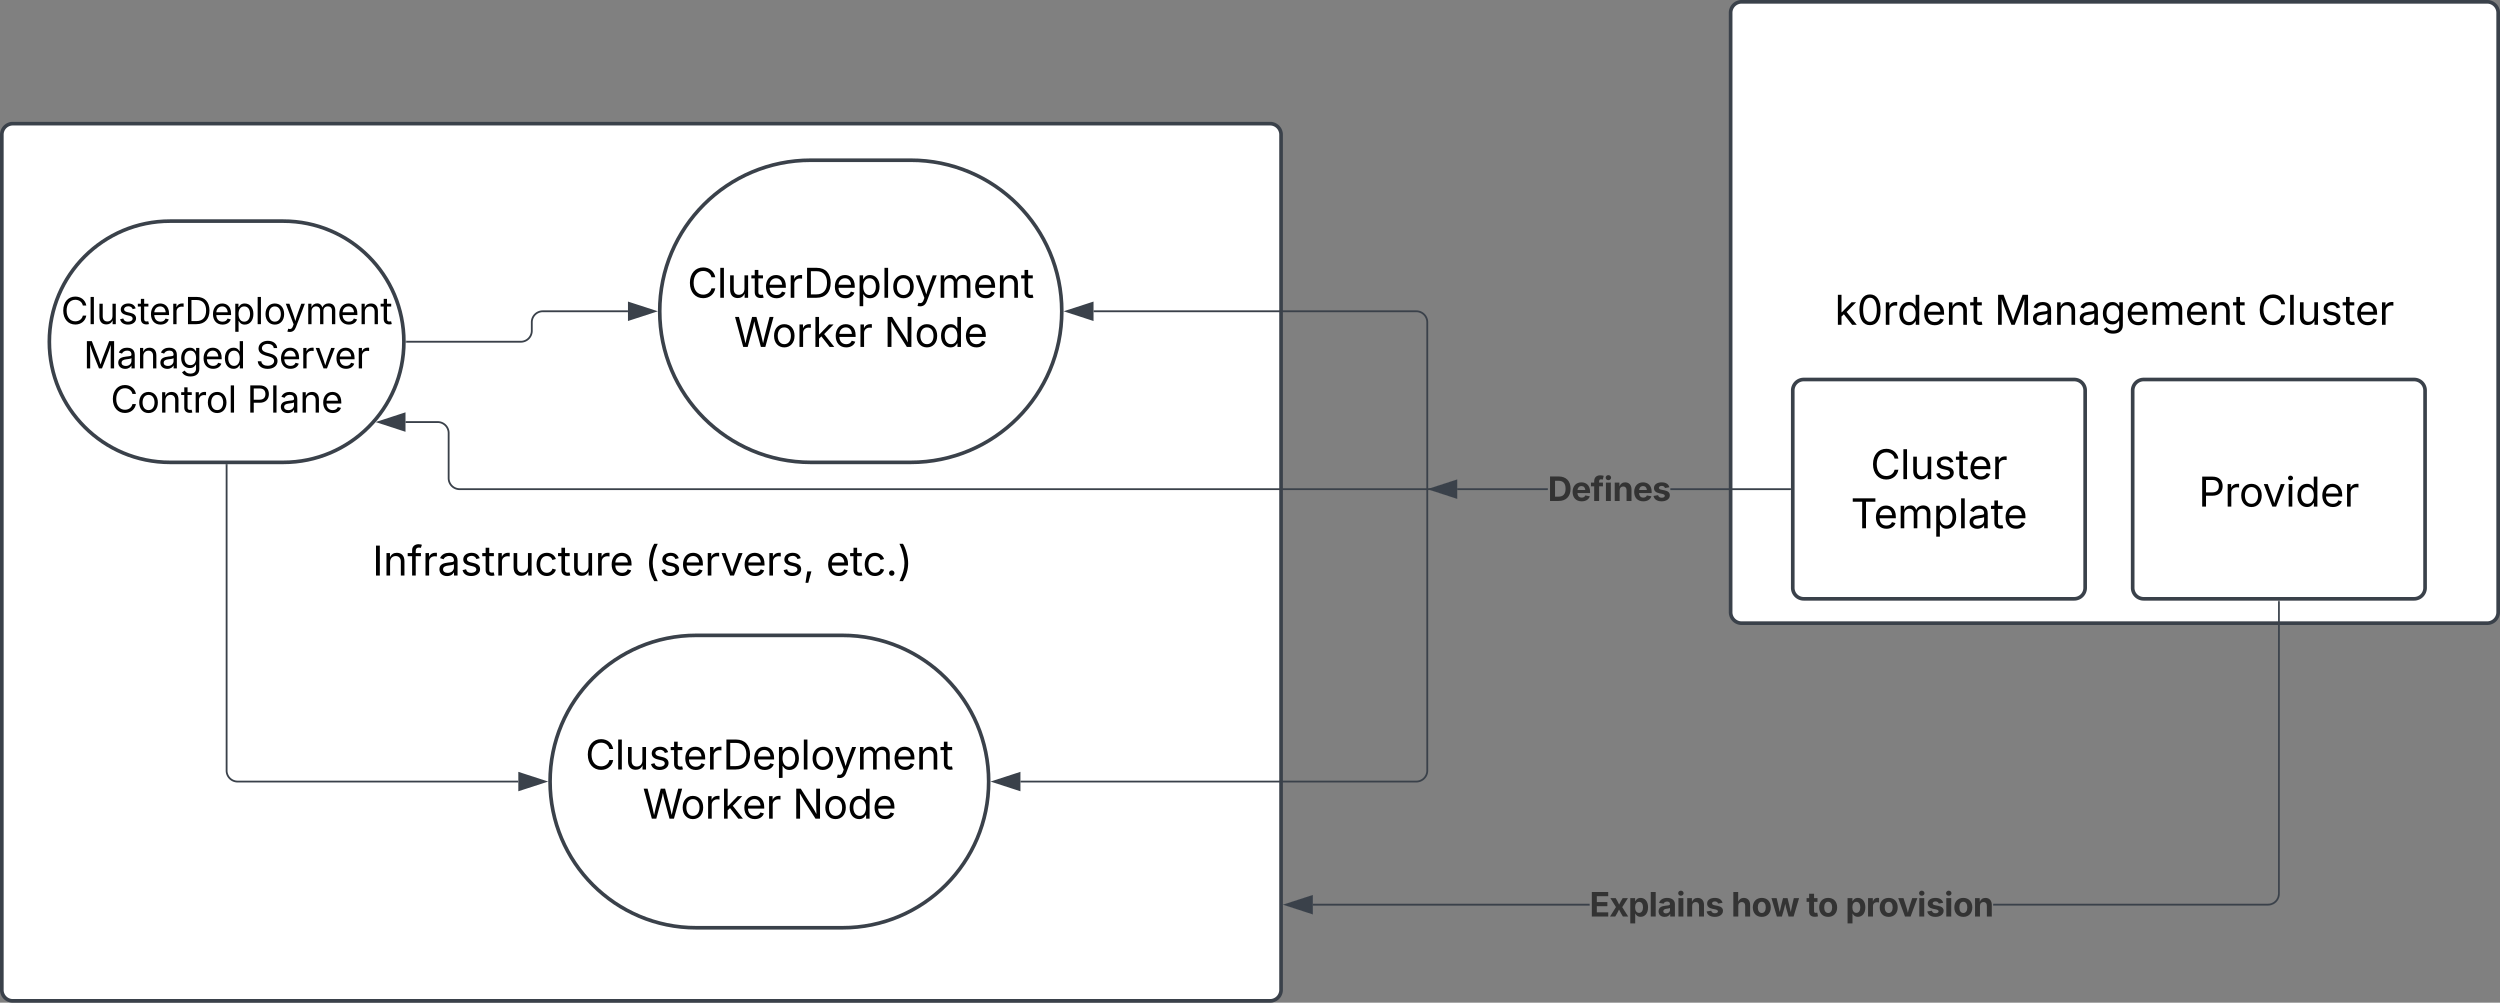 <svg xmlns="http://www.w3.org/2000/svg" xmlns:xlink="http://www.w3.org/1999/xlink" xmlns:lucid="lucid" width="1368" height="548.67"><rect width="100%" height="100%" fill="#808080" stroke="none"/><g transform="translate(-453 341)" lucid:page-tab-id="0_0"><path d="M1400-334a6 6 0 0 1 6-6h408a6 6 0 0 1 6 6V-6a6 6 0 0 1-6 6h-408a6 6 0 0 1-6-6z" stroke="#3a414a" stroke-width="2" fill="#fff"/><use xlink:href="#a" transform="matrix(1,0,0,1,1412,-328) translate(44.951 164.715)"/><use xlink:href="#b" transform="matrix(1,0,0,1,1412,-328) translate(132.375 164.715)"/><use xlink:href="#c" transform="matrix(1,0,0,1,1412,-328) translate(276.19 164.715)"/><path d="M454-267.33a6 6 0 0 1 6-6h688a6 6 0 0 1 6 6v468a6 6 0 0 1-6 6H460a6 6 0 0 1-6-6z" stroke="#3a414a" stroke-width="2" fill="#fff"/><use xlink:href="#d" transform="matrix(1,0,0,1,466,-261.333) translate(190.773 235.278)"/><use xlink:href="#e" transform="matrix(1,0,0,1,466,-261.333) translate(339.753 235.278)"/><use xlink:href="#f" transform="matrix(1,0,0,1,466,-261.333) translate(439.015 235.278)"/><path d="M608-220c36.45 0 66 29.55 66 66s-29.55 66-66 66h-62c-36.45 0-66-29.55-66-66s29.55-66 66-66z" stroke="#3a414a" stroke-width="2" fill="#fff"/><use xlink:href="#g" transform="matrix(1,0,0,1,485,-215) translate(1.38 51.385)"/><use xlink:href="#h" transform="matrix(1,0,0,1,485,-215) translate(13.743 75.584)"/><use xlink:href="#i" transform="matrix(1,0,0,1,485,-215) translate(107.884 75.584)"/><use xlink:href="#j" transform="matrix(1,0,0,1,485,-215) translate(28.533 99.783)"/><use xlink:href="#k" transform="matrix(1,0,0,1,485,-215) translate(103.152 99.783)"/><path d="M951.33-253.33c45.66 0 82.67 37 82.67 82.66S997-88 951.33-88h-54.66C851-88 814-125 814-170.67c0-45.65 37-82.66 82.67-82.66z" stroke="#3a414a" stroke-width="2" fill="#fff"/><use xlink:href="#l" transform="matrix(1,0,0,1,819,-248.333) translate(10.17 70.278)"/><use xlink:href="#m" transform="matrix(1,0,0,1,819,-248.333) translate(35.648 97.166)"/><use xlink:href="#n" transform="matrix(1,0,0,1,819,-248.333) translate(117.722 97.166)"/><path d="M914 6.67c44.18 0 80 35.8 80 80 0 44.18-35.82 80-80 80h-80c-44.18 0-80-35.82-80-80 0-44.2 35.82-80 80-80z" stroke="#3a414a" stroke-width="2" fill="#fff"/><use xlink:href="#o" transform="matrix(1,0,0,1,759,11.667) translate(14.306 68.403)"/><use xlink:href="#m" transform="matrix(1,0,0,1,759,11.667) translate(45.648 95.291)"/><use xlink:href="#n" transform="matrix(1,0,0,1,759,11.667) translate(127.722 95.291)"/><path d="M577-86.5V80.67a6 6 0 0 0 6 6h153.62" stroke="#3a414a" fill="none"/><path d="M577.48-86.5h-.96v-.5h.96z" stroke="#3a414a" stroke-width=".05" fill="#3a414a"/><path d="M751.38 86.67l-14.26 4.63v-9.27z" stroke="#3a414a" fill="#3a414a"/><path d="M675.5-154H738a6 6 0 0 0 6-6v-4.67a6 6 0 0 1 6-6h46.62" stroke="#3a414a" fill="none"/><path d="M675.5-153.53H675l.02-.47v-.48h.5z" stroke="#3a414a" stroke-width=".05" fill="#3a414a"/><path d="M811.38-170.67l-14.26 4.64v-9.27z" stroke="#3a414a" fill="#3a414a"/><path d="M1434-127.33a6 6 0 0 1 6-6h148a6 6 0 0 1 6 6v108a6 6 0 0 1-6 6h-148a6 6 0 0 1-6-6z" stroke="#3a414a" stroke-width="2" fill="#fff"/><use xlink:href="#p" transform="matrix(1,0,0,1,1446,-121.333) translate(30.571 42.528)"/><use xlink:href="#q" transform="matrix(1,0,0,1,1446,-121.333) translate(19.747 69.416)"/><path d="M1299.96-72.86h-49.58v-.95h49.58zm132.54 0h-65.46v-.95h65.46z" stroke="#3a414a" stroke-width=".05" fill="#3a414a"/><path d="M1433-72.86h-.5v-.95h.5z" fill="#3a414a"/><path stroke="#3a414a" stroke-width=".05" fill="#3a414a"/><path d="M1249.88-68.7l-14.26-4.63 14.26-4.64z" fill="#3a414a"/><path d="M1250.36-68.04l-16.28-5.3 16.28-5.28zm-13.2-5.3l12.25 4v-7.97z" stroke="#3a414a" stroke-width=".05" fill="#3a414a"/><use xlink:href="#r" transform="matrix(1,0,0,1,1299.958,-84.089) translate(0 17.222)"/><path d="M1234-73.83v-90.84a6 6 0 0 0-6-6h-176.62M1234-73.85v.52" stroke="#3a414a" fill="none"/><path d="M1036.62-170.67l14.26-4.63v9.27z" stroke="#3a414a" fill="#3a414a"/><path d="M1234-72.83v153.5a6 6 0 0 1-6 6h-216.62M1234-72.82v-.5" stroke="#3a414a" fill="none"/><path d="M996.62 86.67l14.26-4.64v9.27z" stroke="#3a414a" fill="#3a414a"/><path d="M1239.84-73.33H704.5a6 6 0 0 1-6-6v-24.72a6 6 0 0 0-6-6h-17.6M1240-73.5v.5" stroke="#3a414a" fill="none"/><path d="M660.13-110.05l14.26-4.64v9.28z" stroke="#3a414a" fill="#3a414a"/><path d="M1620-127.33a6 6 0 0 1 6-6h148a6 6 0 0 1 6 6v108a6 6 0 0 1-6 6h-148a6 6 0 0 1-6-6z" stroke="#3a414a" stroke-width="2" fill="#fff"/><g><use xlink:href="#s" transform="matrix(1,0,0,1,1632,-121.333) translate(24.06 57.528)"/></g><path d="M1322.83 154.53h-151.45v-.96h151.44zm377.64-6.46l-.07 1-.24.98-.4.94-.52.86-.66.77-.77.66-.86.52-.94.4-1 .23-.98.08h-150.37v-.96h150.33l.88-.06.85-.2.8-.33.75-.45.66-.56.57-.66.45-.74.33-.8.2-.85.08-.87V-11.83h.94z" stroke="#3a414a" stroke-width=".05" fill="#3a414a"/><path d="M1700.47-11.82h-.94v-.5h.94z" fill="#3a414a"/><path stroke="#3a414a" stroke-width=".05" fill="#3a414a"/><path d="M1170.88 158.7l-14.26-4.65 14.26-4.64z" fill="#3a414a"/><path d="M1171.36 159.34l-16.28-5.3 16.28-5.28zm-13.2-5.3l12.25 4v-7.97z" stroke="#3a414a" stroke-width=".05" fill="#3a414a"/><g><use xlink:href="#t" transform="matrix(1,0,0,1,1322.825,143.295) translate(0 17.222)"/><use xlink:href="#u" transform="matrix(1,0,0,1,1322.825,143.295) translate(77.509 17.222)"/><use xlink:href="#v" transform="matrix(1,0,0,1,1322.825,143.295) translate(118.559 17.222)"/><use xlink:href="#w" transform="matrix(1,0,0,1,1322.825,143.295) translate(140.009 17.222)"/></g><defs><path d="M158 0v-1490h180v865h22l478-493h223L593-638 1096 0H865L456-523 338-412V0H158" id="x"/><path d="M646 20c-332 0-524-278-524-764 0-483 194-766 524-766s524 283 524 766c0 485-191 764-524 764zm0-166c218 0 341-220 341-598 0-380-123-601-341-601s-341 222-341 601c0 378 123 598 341 598" id="y"/><path d="M158 0v-1118h174v172h12c41-113 157-188 290-188 26 0 70 2 91 3v181c-11-2-60-10-108-10-161 0-279 109-279 260V0H158" id="z"/><path d="M577 24c-279 0-473-224-473-580 0-354 195-576 474-576 218 0 287 134 324 193h14v-551h180V0H922v-173h-20C865-111 790 24 577 24zm27-161c203 0 314-172 314-421 0-247-108-413-314-413-212 0-317 181-317 413 0 235 108 421 317 421" id="A"/><path d="M628 24c-324 0-524-230-524-574 0-343 198-582 503-582 237 0 487 146 487 559v75H286c9 234 145 362 343 362 132 0 231-58 273-172l174 48C1024-91 857 24 628 24zM287-650h624c-17-190-120-322-304-322-192 0-309 151-320 322" id="B"/><path d="M338-670V0H158v-1118h173l1 207c72-158 192-221 342-221 226 0 378 139 378 422V0H872v-695c0-172-96-275-252-275-161 0-282 109-282 300" id="C"/><path d="M598-1118v154H368v674c0 100 37 144 132 144 23 0 62-6 92-12L629-6c-37 13-88 20-134 20-193 0-307-107-307-290v-688H20v-154h168v-266h180v266h230" id="D"/><g id="a"><use transform="matrix(0.011,0,0,0.011,0,0)" xlink:href="#x"/><use transform="matrix(0.011,0,0,0.011,12.196,0)" xlink:href="#y"/><use transform="matrix(0.011,0,0,0.011,26.215,0)" xlink:href="#z"/><use transform="matrix(0.011,0,0,0.011,34.212,0)" xlink:href="#A"/><use transform="matrix(0.011,0,0,0.011,47.819,0)" xlink:href="#B"/><use transform="matrix(0.011,0,0,0.011,60.775,0)" xlink:href="#C"/><use transform="matrix(0.011,0,0,0.011,73.904,0)" xlink:href="#D"/></g><path d="M180 0v-1490h270l367 940c28 72 75 218 110 339 35-117 81-264 110-339l362-940h271V0h-187c2-448-5-837 7-1287-157 497-311 829-483 1287H842C666-458 514-784 354-1284c12 438 5 843 7 1284H180" id="E"/><path d="M471 26C259 26 90-98 90-318c0-256 228-303 435-329 202-27 287-16 287-108 0-139-79-219-234-219-161 0-248 86-283 164l-173-57c86-203 278-265 451-265 150 0 419 46 419 395V0H815v-152h-12C765-73 660 26 471 26zm31-159c199 0 310-134 310-271v-155c-30 35-226 55-295 64-131 17-246 59-246 186 0 116 97 176 231 176" id="F"/><path d="M611 442c-248 0-391-105-460-228l146-94c47 65 117 165 314 165 178 0 307-82 307-266v-224h-17C863-141 792-18 576-18c-268 0-472-195-472-546 0-346 197-568 476-568 216 0 288 133 326 193h17v-179h175V29c0 289-215 413-487 413zm-5-620c203 0 314-146 314-390 0-237-108-403-314-403-213 0-319 180-319 403 0 230 109 390 319 390" id="G"/><path d="M158 0v-1118h175l1 205c55-151 181-225 313-225 147 0 245 90 285 228 53-141 190-228 352-228 194 0 352 125 352 384V0h-181v-749c0-161-105-225-225-225-151 0-243 103-243 244V0H807v-767c0-124-93-207-219-207-131 0-250 92-250 270V0H158" id="H"/><g id="b"><use transform="matrix(0.011,0,0,0.011,0,0)" xlink:href="#E"/><use transform="matrix(0.011,0,0,0.011,20.074,0)" xlink:href="#F"/><use transform="matrix(0.011,0,0,0.011,32.552,0)" xlink:href="#C"/><use transform="matrix(0.011,0,0,0.011,45.681,0)" xlink:href="#F"/><use transform="matrix(0.011,0,0,0.011,58.16,0)" xlink:href="#G"/><use transform="matrix(0.011,0,0,0.011,71.788,0)" xlink:href="#B"/><use transform="matrix(0.011,0,0,0.011,84.744,0)" xlink:href="#H"/><use transform="matrix(0.011,0,0,0.011,104.21,0)" xlink:href="#B"/><use transform="matrix(0.011,0,0,0.011,117.166,0)" xlink:href="#C"/><use transform="matrix(0.011,0,0,0.011,130.295,0)" xlink:href="#D"/></g><path d="M783 20c-382 0-661-292-661-764 0-473 279-766 661-766 302 0 548 182 601 489h-190c-42-204-217-313-411-313-268 0-476 208-476 590 0 381 209 588 476 588 195 0 369-110 411-313h190c-52 303-296 489-601 489" id="I"/><path d="M338-1490V0H158v-1490h180" id="J"/><path d="M537 14c-226 0-379-139-379-422v-710h180v695c0 172 97 275 253 275 160 0 281-109 281-300v-670h181V0H879v-209C806-46 684 14 537 14" id="K"/><path d="M538 24C308 24 148-78 108-271l171-41c32 123 123 178 257 178 156 0 256-77 256-169 0-77-54-128-164-154l-186-44c-203-48-300-148-300-305 0-192 176-326 414-326 230 0 351 112 402 269l-163 42c-31-80-94-158-238-158-133 0-233 69-233 162 0 83 57 129 188 160l169 40c203 48 298 149 298 302 0 196-179 339-441 339" id="L"/><g id="c"><use transform="matrix(0.011,0,0,0.011,0,0)" xlink:href="#I"/><use transform="matrix(0.011,0,0,0.011,16.233,0)" xlink:href="#J"/><use transform="matrix(0.011,0,0,0.011,21.615,0)" xlink:href="#K"/><use transform="matrix(0.011,0,0,0.011,34.755,0)" xlink:href="#L"/><use transform="matrix(0.011,0,0,0.011,46.484,0)" xlink:href="#D"/><use transform="matrix(0.011,0,0,0.011,53.537,0)" xlink:href="#B"/><use transform="matrix(0.011,0,0,0.011,66.493,0)" xlink:href="#z"/></g><path d="M370-1490V0H180v-1490h190" id="M"/><path d="M678-1118v154H420V0H240v-964H20v-154h220v-149c0-194 155-293 318-293 85 0 141 18 168 30l-50 154c-19-6-47-17-97-17-111 0-159 58-159 166v109h258" id="N"/><path d="M613 24c-304 0-509-231-509-576 0-350 205-580 509-580 216 0 392 114 453 309l-173 49c-33-115-133-197-280-197-223 0-326 196-326 419 0 220 103 415 326 415 150 0 252-85 285-206l172 49C1010-95 832 24 613 24" id="O"/><g id="d"><use transform="matrix(0.011,0,0,0.011,0,0)" xlink:href="#M"/><use transform="matrix(0.011,0,0,0.011,5.968,0)" xlink:href="#C"/><use transform="matrix(0.011,0,0,0.011,19.097,0)" xlink:href="#N"/><use transform="matrix(0.011,0,0,0.011,27.322,0)" xlink:href="#z"/><use transform="matrix(0.011,0,0,0.011,35.688,0)" xlink:href="#F"/><use transform="matrix(0.011,0,0,0.011,48.166,0)" xlink:href="#L"/><use transform="matrix(0.011,0,0,0.011,59.896,0)" xlink:href="#D"/><use transform="matrix(0.011,0,0,0.011,67.166,0)" xlink:href="#z"/><use transform="matrix(0.011,0,0,0.011,75.532,0)" xlink:href="#K"/><use transform="matrix(0.011,0,0,0.011,88.672,0)" xlink:href="#O"/><use transform="matrix(0.011,0,0,0.011,101.367,0)" xlink:href="#D"/><use transform="matrix(0.011,0,0,0.011,108.637,0)" xlink:href="#K"/><use transform="matrix(0.011,0,0,0.011,121.777,0)" xlink:href="#z"/><use transform="matrix(0.011,0,0,0.011,129.774,0)" xlink:href="#B"/></g><path d="M218-607c0-325 108-727 258-974h175c-155 315-250 682-250 974 0 265 78 531 250 886H476C306-10 218-315 218-607" id="P"/><path d="M481 0L54-1118h197c107 314 236 620 325 951 87-331 217-637 324-951h197L670 0H481" id="Q"/><path d="M128 359l88-567h206L266 359H128" id="R"/><g id="e"><use transform="matrix(0.011,0,0,0.011,0,0)" xlink:href="#P"/><use transform="matrix(0.011,0,0,0.011,8.105,0)" xlink:href="#L"/><use transform="matrix(0.011,0,0,0.011,19.835,0)" xlink:href="#B"/><use transform="matrix(0.011,0,0,0.011,32.791,0)" xlink:href="#z"/><use transform="matrix(0.011,0,0,0.011,41.504,0)" xlink:href="#Q"/><use transform="matrix(0.011,0,0,0.011,53.559,0)" xlink:href="#B"/><use transform="matrix(0.011,0,0,0.011,66.515,0)" xlink:href="#z"/><use transform="matrix(0.011,0,0,0.011,74.881,0)" xlink:href="#L"/><use transform="matrix(0.011,0,0,0.011,86.61,0)" xlink:href="#R"/></g><path d="M295 13c-75 0-135-60-135-135s60-135 135-135 135 60 135 135S370 13 295 13" id="S"/><path d="M96 279C273-86 346-350 346-607c0-292-95-659-250-974h175c150 246 258 650 258 974 0 297-91 602-258 886H96" id="T"/><g id="f"><use transform="matrix(0.011,0,0,0.011,0,0)" xlink:href="#B"/><use transform="matrix(0.011,0,0,0.011,12.956,0)" xlink:href="#D"/><use transform="matrix(0.011,0,0,0.011,20.009,0)" xlink:href="#O"/><use transform="matrix(0.011,0,0,0.011,32.704,0)" xlink:href="#S"/><use transform="matrix(0.011,0,0,0.011,39.106,0)" xlink:href="#T"/></g><path d="M645 0H180v-1490h484c435 0 692 280 692 742 0 466-257 748-711 748zM370-168h263c363 0 539-218 539-580 0-358-176-574-521-574H370v1154" id="U"/><path d="M158 418v-1536h174v179h20c37-59 106-193 324-193 279 0 474 222 474 576 0 356-194 580-473 580-213 0-288-135-325-197h-14v591H158zm492-555c209 0 317-186 317-421 0-232-105-413-317-413-206 0-314 166-314 413 0 249 111 421 314 421" id="V"/><path d="M613 24c-304 0-509-231-509-576 0-350 205-580 509-580 305 0 511 230 511 580 0 345-206 576-511 576zm0-161c226 0 329-195 329-415 0-222-103-419-329-419-223 0-326 196-326 419 0 220 103 415 326 415" id="W"/><path d="M140 405l46-156c120 36 205 19 263-150l32-93L54-1118h197c107 313 237 620 324 950 87-331 219-637 326-950h196L606 167c-68 178-176 259-334 259-64 0-113-12-132-21" id="X"/><g id="g"><use transform="matrix(0.01,0,0,0.01,0,0)" xlink:href="#I"/><use transform="matrix(0.01,0,0,0.01,14.609,0)" xlink:href="#J"/><use transform="matrix(0.01,0,0,0.01,19.453,0)" xlink:href="#K"/><use transform="matrix(0.01,0,0,0.01,31.279,0)" xlink:href="#L"/><use transform="matrix(0.01,0,0,0.01,41.836,0)" xlink:href="#D"/><use transform="matrix(0.01,0,0,0.01,48.184,0)" xlink:href="#B"/><use transform="matrix(0.01,0,0,0.01,59.844,0)" xlink:href="#z"/><use transform="matrix(0.01,0,0,0.01,67.686,0)" xlink:href="#U"/><use transform="matrix(0.01,0,0,0.01,82.119,0)" xlink:href="#B"/><use transform="matrix(0.01,0,0,0.01,93.779,0)" xlink:href="#V"/><use transform="matrix(0.01,0,0,0.01,106.025,0)" xlink:href="#J"/><use transform="matrix(0.01,0,0,0.01,110.869,0)" xlink:href="#W"/><use transform="matrix(0.01,0,0,0.01,122.471,0)" xlink:href="#X"/><use transform="matrix(0.01,0,0,0.01,133.711,0)" xlink:href="#H"/><use transform="matrix(0.01,0,0,0.01,151.23,0)" xlink:href="#B"/><use transform="matrix(0.01,0,0,0.01,162.891,0)" xlink:href="#C"/><use transform="matrix(0.01,0,0,0.01,174.707,0)" xlink:href="#D"/></g><g id="h"><use transform="matrix(0.01,0,0,0.01,0,0)" xlink:href="#E"/><use transform="matrix(0.01,0,0,0.01,18.066,0)" xlink:href="#F"/><use transform="matrix(0.01,0,0,0.01,29.297,0)" xlink:href="#C"/><use transform="matrix(0.01,0,0,0.01,41.113,0)" xlink:href="#F"/><use transform="matrix(0.01,0,0,0.01,52.344,0)" xlink:href="#G"/><use transform="matrix(0.01,0,0,0.01,64.609,0)" xlink:href="#B"/><use transform="matrix(0.01,0,0,0.01,76.27,0)" xlink:href="#A"/></g><path d="M657 26c-323 0-524-166-541-416h195c15 169 171 246 346 246 202 0 356-106 356-265 5-203-294-238-475-293-239-73-380-191-380-389 0-252 224-419 512-419 294 0 499 171 508 396H992c-17-145-151-228-328-228-193 0-321 102-321 242 0 156 175 211 284 241l149 41c160 44 422 134 422 412 0 244-197 432-541 432" id="Y"/><g id="i"><use transform="matrix(0.01,0,0,0.01,0,0)" xlink:href="#Y"/><use transform="matrix(0.01,0,0,0.01,12.832,0)" xlink:href="#B"/><use transform="matrix(0.01,0,0,0.01,24.492,0)" xlink:href="#z"/><use transform="matrix(0.01,0,0,0.01,32.334,0)" xlink:href="#Q"/><use transform="matrix(0.01,0,0,0.01,43.184,0)" xlink:href="#B"/><use transform="matrix(0.01,0,0,0.01,54.844,0)" xlink:href="#z"/></g><g id="j"><use transform="matrix(0.01,0,0,0.01,0,0)" xlink:href="#I"/><use transform="matrix(0.01,0,0,0.01,14.609,0)" xlink:href="#W"/><use transform="matrix(0.01,0,0,0.01,26.602,0)" xlink:href="#C"/><use transform="matrix(0.01,0,0,0.01,38.418,0)" xlink:href="#D"/><use transform="matrix(0.01,0,0,0.01,44.961,0)" xlink:href="#z"/><use transform="matrix(0.01,0,0,0.01,52.158,0)" xlink:href="#W"/><use transform="matrix(0.01,0,0,0.01,64.15,0)" xlink:href="#J"/></g><path d="M180 0v-1490h510c348 0 508 209 508 474 0 266-160 477-507 477H370V0H180zm190-706h312c236 0 327-133 327-310 0-176-91-307-329-307H370v617" id="Z"/><g id="k"><use transform="matrix(0.01,0,0,0.01,0,0)" xlink:href="#Z"/><use transform="matrix(0.01,0,0,0.01,12.773,0)" xlink:href="#J"/><use transform="matrix(0.01,0,0,0.01,17.617,0)" xlink:href="#F"/><use transform="matrix(0.01,0,0,0.01,28.848,0)" xlink:href="#C"/><use transform="matrix(0.01,0,0,0.01,40.664,0)" xlink:href="#B"/></g><g id="l"><use transform="matrix(0.011,0,0,0.011,0,0)" xlink:href="#I"/><use transform="matrix(0.011,0,0,0.011,16.233,0)" xlink:href="#J"/><use transform="matrix(0.011,0,0,0.011,21.615,0)" xlink:href="#K"/><use transform="matrix(0.011,0,0,0.011,34.755,0)" xlink:href="#D"/><use transform="matrix(0.011,0,0,0.011,41.808,0)" xlink:href="#B"/><use transform="matrix(0.011,0,0,0.011,54.763,0)" xlink:href="#z"/><use transform="matrix(0.011,0,0,0.011,63.477,0)" xlink:href="#U"/><use transform="matrix(0.011,0,0,0.011,79.514,0)" xlink:href="#B"/><use transform="matrix(0.011,0,0,0.011,92.47,0)" xlink:href="#V"/><use transform="matrix(0.011,0,0,0.011,106.076,0)" xlink:href="#J"/><use transform="matrix(0.011,0,0,0.011,111.458,0)" xlink:href="#W"/><use transform="matrix(0.011,0,0,0.011,124.349,0)" xlink:href="#X"/><use transform="matrix(0.011,0,0,0.011,136.838,0)" xlink:href="#H"/><use transform="matrix(0.011,0,0,0.011,156.304,0)" xlink:href="#B"/><use transform="matrix(0.011,0,0,0.011,169.26,0)" xlink:href="#C"/><use transform="matrix(0.011,0,0,0.011,182.389,0)" xlink:href="#D"/></g><path d="M458 0L52-1490h194c108 439 233 855 324 1313 92-459 221-873 331-1313h216c110 438 234 854 330 1307 92-455 216-869 323-1307h196L1558 0h-221l-256-944c-26-95-50-200-73-331-22 122-44 223-73 331L680 0H458" id="aa"/><g id="m"><use transform="matrix(0.011,0,0,0.011,0,0)" xlink:href="#aa"/><use transform="matrix(0.011,0,0,0.011,20.768,0)" xlink:href="#W"/><use transform="matrix(0.011,0,0,0.011,34.093,0)" xlink:href="#z"/><use transform="matrix(0.011,0,0,0.011,42.806,0)" xlink:href="#x"/><use transform="matrix(0.011,0,0,0.011,54.503,0)" xlink:href="#B"/><use transform="matrix(0.011,0,0,0.011,67.459,0)" xlink:href="#z"/></g><path d="M180 0v-1490h224l606 953c40 63 108 177 176 312-27-437-7-821-13-1265h190V0h-226C860-448 622-778 356-1262c27 476 11 792 15 1262H180" id="ab"/><g id="n"><use transform="matrix(0.011,0,0,0.011,0,0)" xlink:href="#ab"/><use transform="matrix(0.011,0,0,0.011,16.743,0)" xlink:href="#W"/><use transform="matrix(0.011,0,0,0.011,30.067,0)" xlink:href="#A"/><use transform="matrix(0.011,0,0,0.011,43.674,0)" xlink:href="#B"/></g><g id="o"><use transform="matrix(0.011,0,0,0.011,0,0)" xlink:href="#I"/><use transform="matrix(0.011,0,0,0.011,16.233,0)" xlink:href="#J"/><use transform="matrix(0.011,0,0,0.011,21.615,0)" xlink:href="#K"/><use transform="matrix(0.011,0,0,0.011,34.755,0)" xlink:href="#L"/><use transform="matrix(0.011,0,0,0.011,46.484,0)" xlink:href="#D"/><use transform="matrix(0.011,0,0,0.011,53.537,0)" xlink:href="#B"/><use transform="matrix(0.011,0,0,0.011,66.493,0)" xlink:href="#z"/><use transform="matrix(0.011,0,0,0.011,75.206,0)" xlink:href="#U"/><use transform="matrix(0.011,0,0,0.011,91.243,0)" xlink:href="#B"/><use transform="matrix(0.011,0,0,0.011,104.199,0)" xlink:href="#V"/><use transform="matrix(0.011,0,0,0.011,117.806,0)" xlink:href="#J"/><use transform="matrix(0.011,0,0,0.011,123.188,0)" xlink:href="#W"/><use transform="matrix(0.011,0,0,0.011,136.079,0)" xlink:href="#X"/><use transform="matrix(0.011,0,0,0.011,148.568,0)" xlink:href="#H"/><use transform="matrix(0.011,0,0,0.011,168.034,0)" xlink:href="#B"/><use transform="matrix(0.011,0,0,0.011,180.99,0)" xlink:href="#C"/><use transform="matrix(0.011,0,0,0.011,194.119,0)" xlink:href="#D"/></g><g id="p"><use transform="matrix(0.011,0,0,0.011,0,0)" xlink:href="#I"/><use transform="matrix(0.011,0,0,0.011,16.233,0)" xlink:href="#J"/><use transform="matrix(0.011,0,0,0.011,21.615,0)" xlink:href="#K"/><use transform="matrix(0.011,0,0,0.011,34.755,0)" xlink:href="#L"/><use transform="matrix(0.011,0,0,0.011,46.484,0)" xlink:href="#D"/><use transform="matrix(0.011,0,0,0.011,53.537,0)" xlink:href="#B"/><use transform="matrix(0.011,0,0,0.011,66.493,0)" xlink:href="#z"/></g><path d="M98-1322v-168h1126v168H757V0H567v-1322H98" id="ac"/><g id="q"><use transform="matrix(0.011,0,0,0.011,0,0)" xlink:href="#ac"/><use transform="matrix(0.011,0,0,0.011,12.609,0)" xlink:href="#B"/><use transform="matrix(0.011,0,0,0.011,25.564,0)" xlink:href="#H"/><use transform="matrix(0.011,0,0,0.011,45.03,0)" xlink:href="#V"/><use transform="matrix(0.011,0,0,0.011,58.637,0)" xlink:href="#J"/><use transform="matrix(0.011,0,0,0.011,64.019,0)" xlink:href="#F"/><use transform="matrix(0.011,0,0,0.011,76.497,0)" xlink:href="#D"/><use transform="matrix(0.011,0,0,0.011,83.55,0)" xlink:href="#B"/></g><path fill="#333" d="M659 0H135v-1490h529c448 0 721 280 721 744 0 466-273 746-726 746zM440-263h204c287 0 437-148 437-483 0-333-150-481-435-481H440v964" id="ad"/><path fill="#333" d="M633 22C291 22 81-200 81-553c0-345 210-579 537-579 292 0 525 185 525 567v84H378c7 183 109 277 260 277 105 0 184-46 216-132l272 51C1071-99 893 22 633 22zM380-669h474c-15-146-94-237-233-237-143 0-229 99-241 237" id="ae"/><path fill="#333" d="M750-1118v229H516V0H217v-889H20v-229h197v-86c0-238 156-356 363-356 94 0 178 20 215 31l-54 226c-25-7-61-15-100-15-123-3-131 84-125 200h234" id="af"/><path fill="#333" d="M128 0v-1118h300V0H128zm150-1264c-91 0-165-68-165-154 0-85 74-154 165-154 90 0 165 69 165 154 0 86-75 154-165 154" id="ag"/><path fill="#333" d="M428-647V0H128v-1118h283l4 231c63-156 176-245 348-245 232 0 384 159 384 421V0H847v-659c0-139-76-222-202-222-128 0-217 86-217 234" id="ah"/><path fill="#333" d="M572 22C302 22 117-98 78-306l279-48c29 105 101 156 224 156 114 0 185-48 185-115 0-118-228-130-337-155-215-49-322-150-322-317 0-215 187-347 470-347 265 0 424 116 466 298l-266 47c-24-76-87-130-196-130-98 0-174 46-174 113 0 56 38 95 144 117l201 40c216 44 320 143 320 302 0 220-207 367-500 367" id="ai"/><g id="r"><use transform="matrix(0.009,0,0,0.009,0,0)" xlink:href="#ad"/><use transform="matrix(0.009,0,0,0.009,12.839,0)" xlink:href="#ae"/><use transform="matrix(0.009,0,0,0.009,23.429,0)" xlink:href="#af"/><use transform="matrix(0.009,0,0,0.009,30.651,0)" xlink:href="#ag"/><use transform="matrix(0.009,0,0,0.009,35.469,0)" xlink:href="#ah"/><use transform="matrix(0.009,0,0,0.009,46.536,0)" xlink:href="#ae"/><use transform="matrix(0.009,0,0,0.009,57.127,0)" xlink:href="#ai"/></g><path d="M158 0v-1118h180V0H158zm91-1301c-68 0-125-53-125-119s57-119 125-119c69 0 126 53 126 119s-57 119-126 119" id="aj"/><g id="s"><use transform="matrix(0.011,0,0,0.011,0,0)" xlink:href="#Z"/><use transform="matrix(0.011,0,0,0.011,14.193,0)" xlink:href="#z"/><use transform="matrix(0.011,0,0,0.011,22.19,0)" xlink:href="#W"/><use transform="matrix(0.011,0,0,0.011,35.08,0)" xlink:href="#Q"/><use transform="matrix(0.011,0,0,0.011,47.569,0)" xlink:href="#aj"/><use transform="matrix(0.011,0,0,0.011,52.951,0)" xlink:href="#A"/><use transform="matrix(0.011,0,0,0.011,66.558,0)" xlink:href="#B"/><use transform="matrix(0.011,0,0,0.011,79.514,0)" xlink:href="#z"/></g><path fill="#333" d="M135 0v-1490h997v253H440v360h640v249H440v375h694V0H135" id="ak"/><path fill="#333" d="M42 0l360-574-338-544h324c72 124 151 261 209 394 58-134 140-271 215-394h318L785-570 1146 0H824c-79-136-169-280-234-425C528-278 439-134 360 0H42" id="al"/><path fill="#333" d="M128 418v-1536h295v188h14c41-89 129-202 319-202 248 0 453 193 453 575 0 372-197 576-455 576-183 0-275-108-317-198h-9v597H128zm534-640c156 0 240-139 240-336 0-196-83-334-240-334-154 0-241 131-241 334 0 202 88 336 241 336" id="am"/><path fill="#333" d="M428-1490V0H128v-1490h300" id="an"/><path fill="#333" d="M440 22C227 22 68-92 68-313c0-250 202-322 422-343 195-21 271-24 271-105 0-95-63-149-175-149-116 0-187 57-211 129l-275-46c57-194 237-305 487-305 240 0 474 108 474 379V0H777v-155h-10C713-51 605 22 440 22zm85-211c140 0 238-93 238-211v-121c-37 26-156 42-222 51-111 16-185 59-185 149 0 87 70 132 169 132" id="ao"/><g id="t"><use transform="matrix(0.009,0,0,0.009,0,0)" xlink:href="#ak"/><use transform="matrix(0.009,0,0,0.009,10.799,0)" xlink:href="#al"/><use transform="matrix(0.009,0,0,0.009,21.111,0)" xlink:href="#am"/><use transform="matrix(0.009,0,0,0.009,32.318,0)" xlink:href="#an"/><use transform="matrix(0.009,0,0,0.009,37.135,0)" xlink:href="#ao"/><use transform="matrix(0.009,0,0,0.009,47.457,0)" xlink:href="#ag"/><use transform="matrix(0.009,0,0,0.009,52.274,0)" xlink:href="#ah"/><use transform="matrix(0.009,0,0,0.009,63.342,0)" xlink:href="#ai"/></g><path fill="#333" d="M428-647V0H128v-1490h294v586c65-146 175-228 341-228 232 0 385 159 385 421V0H847v-659c0-139-76-222-202-222-128 0-217 86-217 234" id="ap"/><path fill="#333" d="M628 22C291 22 81-210 81-554c0-346 210-578 547-578 336 0 547 232 547 578 0 344-211 576-547 576zm0-236c160 0 242-146 242-341 0-197-82-341-242-341S387-753 387-555c0 195 81 341 241 341" id="aq"/><path fill="#333" d="M361 0L31-1118h315c68 295 127 523 188 845 63-317 128-551 199-845h276c71 296 131 525 196 846 57-321 119-552 186-846h319L1378 0h-305c-73-261-148-486-204-771C813-484 740-261 666 0H361" id="ar"/><g id="u"><use transform="matrix(0.009,0,0,0.009,0,0)" xlink:href="#ap"/><use transform="matrix(0.009,0,0,0.009,11.068,0)" xlink:href="#aq"/><use transform="matrix(0.009,0,0,0.009,21.727,0)" xlink:href="#ar"/></g><path fill="#333" d="M683-1118v229H474v562c0 71 29 104 102 104 23 0 73-7 95-13l43 225C647 9 580 16 520 16 296 16 174-96 174-301v-588H20v-229h154v-266h300v266h209" id="as"/><g id="v"><use transform="matrix(0.009,0,0,0.009,0,0)" xlink:href="#as"/><use transform="matrix(0.009,0,0,0.009,6.337,0)" xlink:href="#aq"/></g><path fill="#333" d="M128 0v-1118h290v195h12c54-169 184-238 367-200v268c-27-8-86-15-130-15-138 0-239 95-239 234V0H128" id="at"/><path fill="#333" d="M443 0L31-1118h319c90 293 199 572 268 885 66-313 175-593 264-885h315L784 0H443" id="au"/><g id="w"><use transform="matrix(0.009,0,0,0.009,0,0)" xlink:href="#am"/><use transform="matrix(0.009,0,0,0.009,11.207,0)" xlink:href="#at"/><use transform="matrix(0.009,0,0,0.009,18.012,0)" xlink:href="#aq"/><use transform="matrix(0.009,0,0,0.009,28.594,0)" xlink:href="#au"/><use transform="matrix(0.009,0,0,0.009,39.253,0)" xlink:href="#ag"/><use transform="matrix(0.009,0,0,0.009,44.071,0)" xlink:href="#ai"/><use transform="matrix(0.009,0,0,0.009,54.028,0)" xlink:href="#ag"/><use transform="matrix(0.009,0,0,0.009,58.845,0)" xlink:href="#aq"/><use transform="matrix(0.009,0,0,0.009,69.748,0)" xlink:href="#ah"/></g></defs></g></svg>